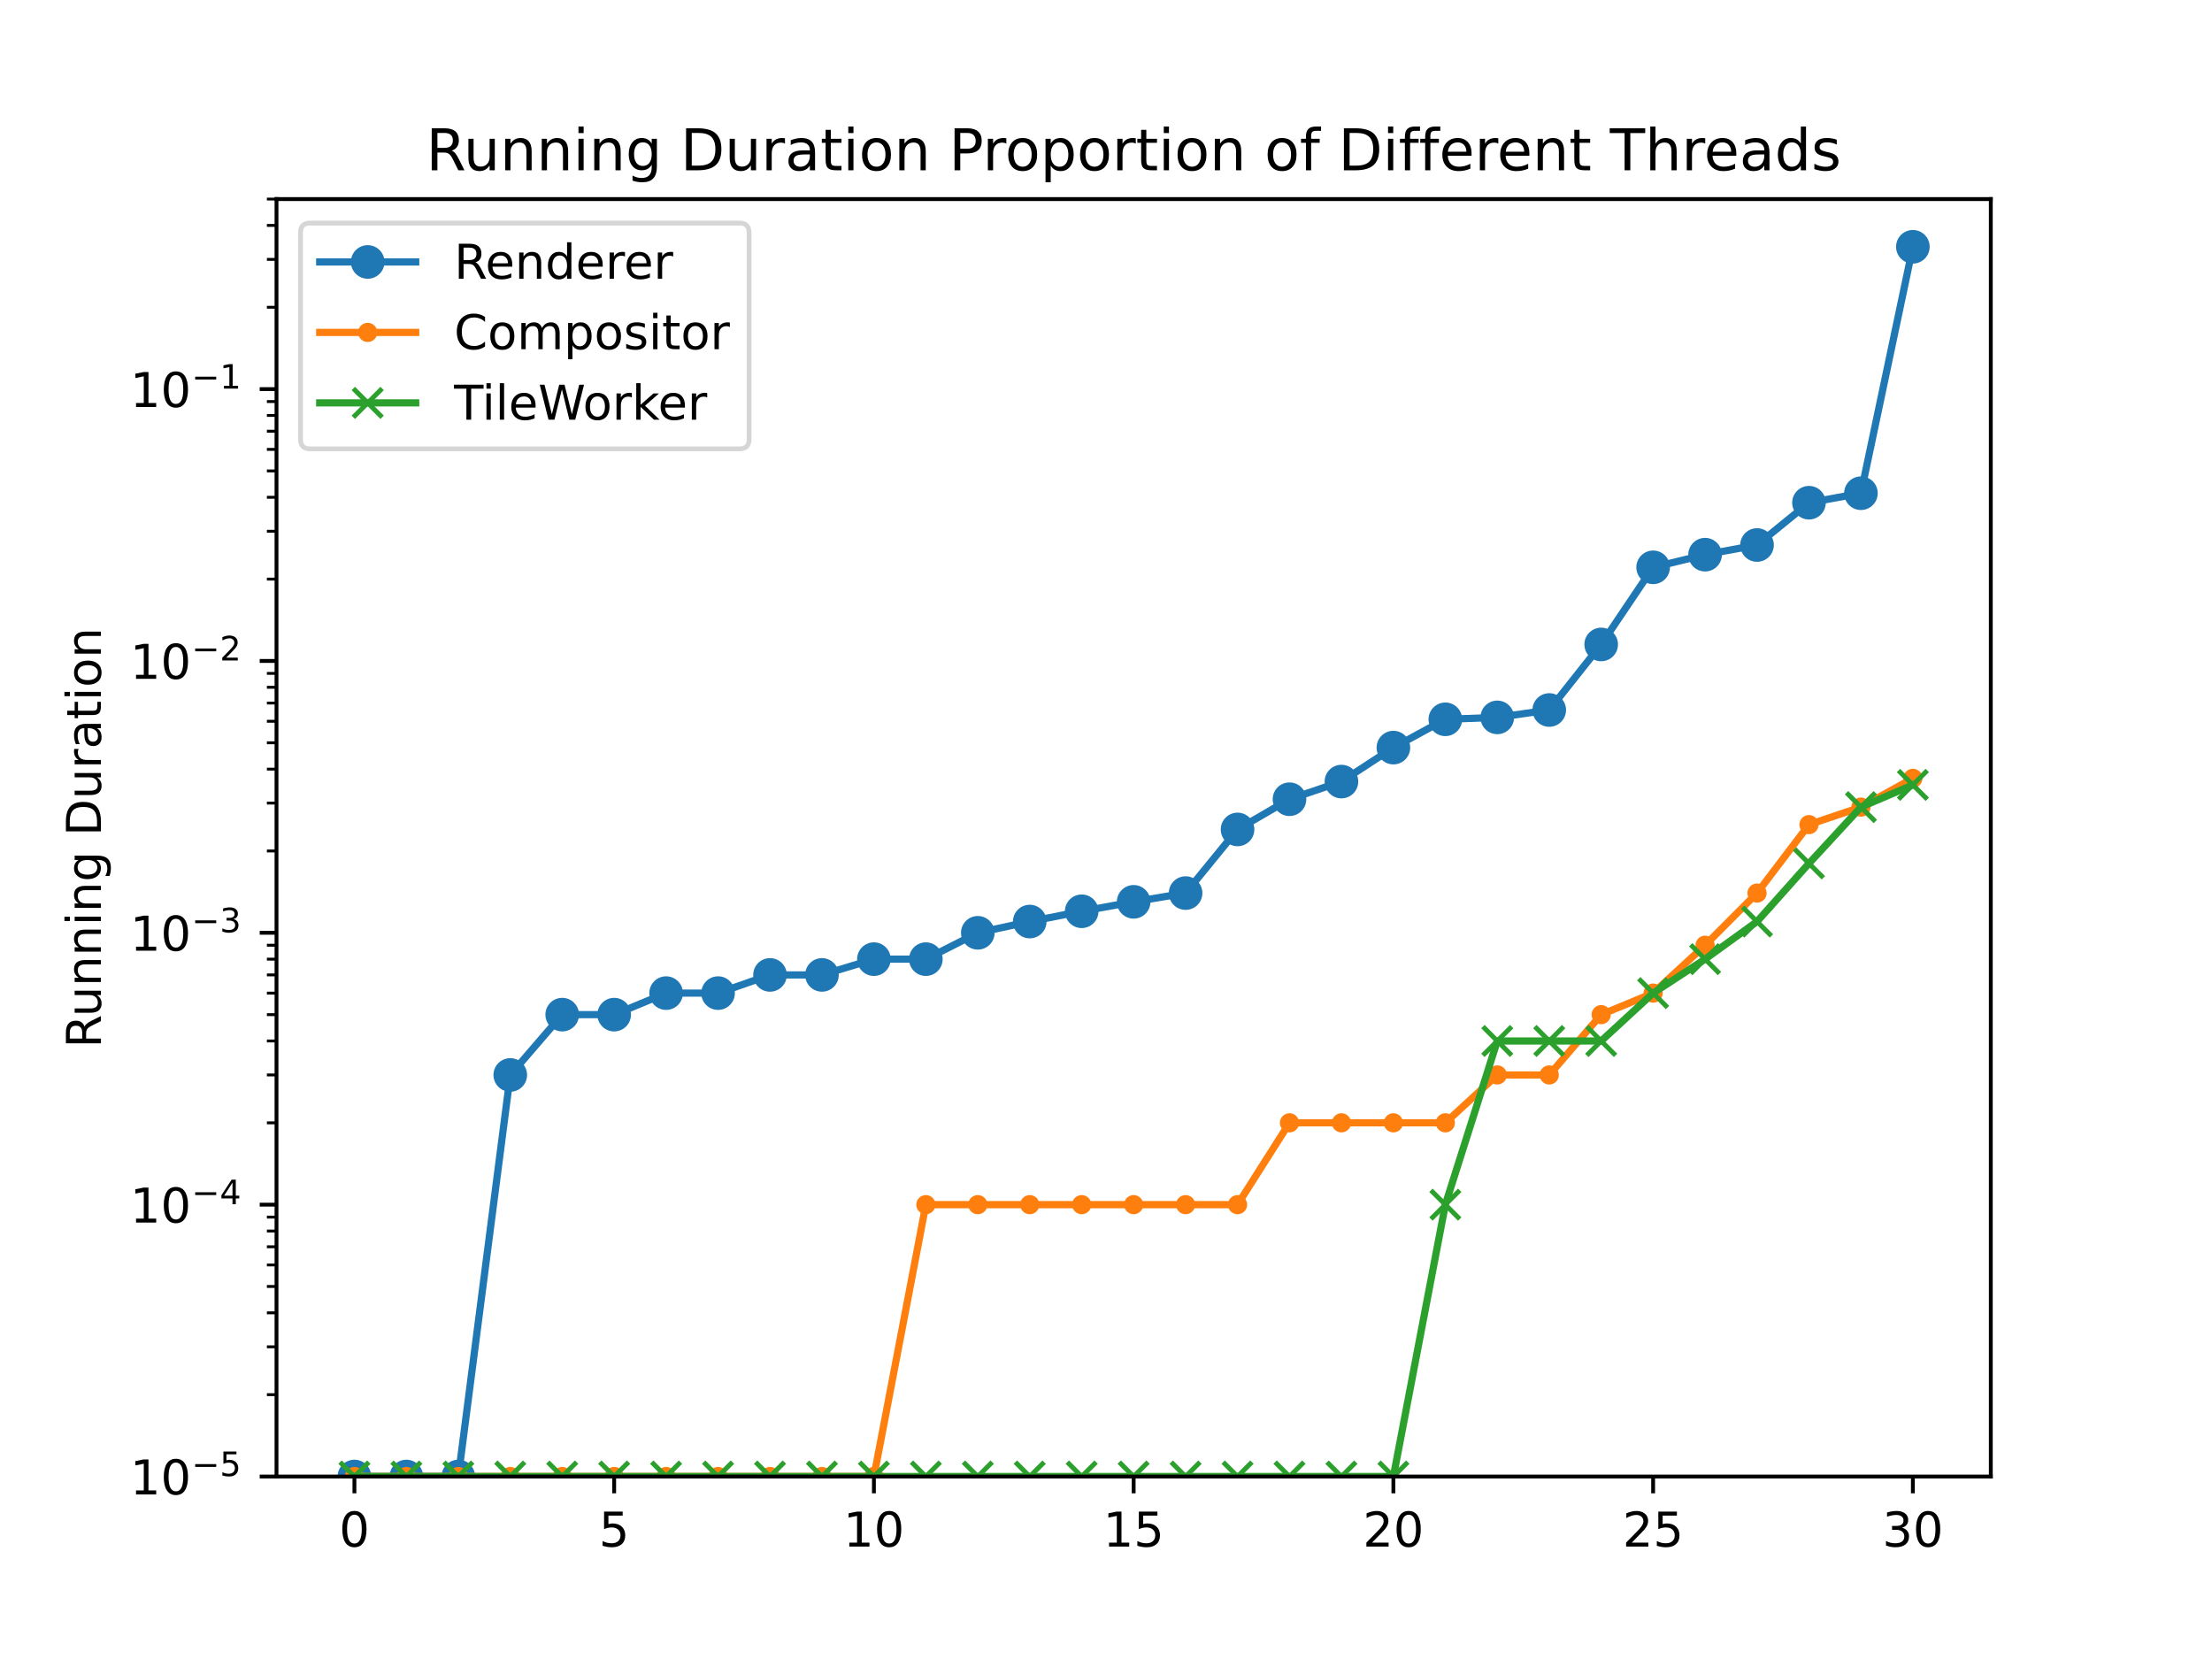 <?xml version="1.0" encoding="utf-8" standalone="no"?>
<!DOCTYPE svg PUBLIC "-//W3C//DTD SVG 1.1//EN"
  "http://www.w3.org/Graphics/SVG/1.1/DTD/svg11.dtd">
<!-- Created with matplotlib (https://matplotlib.org/) -->
<svg height="345.6pt" version="1.1" viewBox="0 0 460.8 345.6" width="460.8pt" xmlns="http://www.w3.org/2000/svg" xmlns:xlink="http://www.w3.org/1999/xlink">
 <defs>
  <style type="text/css">
*{stroke-linecap:butt;stroke-linejoin:round;}
  </style>
 </defs>
 <g id="figure_1">
  <g id="patch_1">
   <path d="M 0 345.6 
L 460.8 345.6 
L 460.8 0 
L 0 0 
z
" style="fill:#ffffff;"/>
  </g>
  <g id="axes_1">
   <g id="patch_2">
    <path d="M 57.6 307.584 
L 414.72 307.584 
L 414.72 41.472 
L 57.6 41.472 
z
" style="fill:#ffffff;"/>
   </g>
   <g id="matplotlib.axis_1">
    <g id="xtick_1">
     <g id="line2d_1">
      <defs>
       <path d="M 0 0 
L 0 3.5 
" id="m8a3b5bfdb9" style="stroke:#000000;stroke-width:0.8;"/>
      </defs>
      <g>
       <use style="stroke:#000000;stroke-width:0.8;" x="73.833" xlink:href="#m8a3b5bfdb9" y="307.584"/>
      </g>
     </g>
     <g id="text_1">
      <!-- 0 -->
      <g transform="translate(70.651 322.182)scale(0.1 -0.1)">
       <defs>
        <path d="M 31.781 66.406 
Q 24.172 66.406 20.328 58.906 
Q 16.5 51.422 16.5 36.375 
Q 16.5 21.391 20.328 13.891 
Q 24.172 6.391 31.781 6.391 
Q 39.453 6.391 43.281 13.891 
Q 47.125 21.391 47.125 36.375 
Q 47.125 51.422 43.281 58.906 
Q 39.453 66.406 31.781 66.406 
z
M 31.781 74.219 
Q 44.047 74.219 50.516 64.516 
Q 56.984 54.828 56.984 36.375 
Q 56.984 17.969 50.516 8.266 
Q 44.047 -1.422 31.781 -1.422 
Q 19.531 -1.422 13.062 8.266 
Q 6.594 17.969 6.594 36.375 
Q 6.594 54.828 13.062 64.516 
Q 19.531 74.219 31.781 74.219 
z
" id="DejaVuSans-48"/>
       </defs>
       <use xlink:href="#DejaVuSans-48"/>
      </g>
     </g>
    </g>
    <g id="xtick_2">
     <g id="line2d_2">
      <g>
       <use style="stroke:#000000;stroke-width:0.8;" x="127.942" xlink:href="#m8a3b5bfdb9" y="307.584"/>
      </g>
     </g>
     <g id="text_2">
      <!-- 5 -->
      <g transform="translate(124.761 322.182)scale(0.1 -0.1)">
       <defs>
        <path d="M 10.797 72.906 
L 49.516 72.906 
L 49.516 64.594 
L 19.828 64.594 
L 19.828 46.734 
Q 21.969 47.469 24.109 47.828 
Q 26.266 48.188 28.422 48.188 
Q 40.625 48.188 47.75 41.5 
Q 54.891 34.812 54.891 23.391 
Q 54.891 11.625 47.562 5.094 
Q 40.234 -1.422 26.906 -1.422 
Q 22.312 -1.422 17.547 -0.641 
Q 12.797 0.141 7.719 1.703 
L 7.719 11.625 
Q 12.109 9.234 16.797 8.062 
Q 21.484 6.891 26.703 6.891 
Q 35.156 6.891 40.078 11.328 
Q 45.016 15.766 45.016 23.391 
Q 45.016 31 40.078 35.438 
Q 35.156 39.891 26.703 39.891 
Q 22.75 39.891 18.812 39.016 
Q 14.891 38.141 10.797 36.281 
z
" id="DejaVuSans-53"/>
       </defs>
       <use xlink:href="#DejaVuSans-53"/>
      </g>
     </g>
    </g>
    <g id="xtick_3">
     <g id="line2d_3">
      <g>
       <use style="stroke:#000000;stroke-width:0.8;" x="182.051" xlink:href="#m8a3b5bfdb9" y="307.584"/>
      </g>
     </g>
     <g id="text_3">
      <!-- 10 -->
      <g transform="translate(175.688 322.182)scale(0.1 -0.1)">
       <defs>
        <path d="M 12.406 8.297 
L 28.516 8.297 
L 28.516 63.922 
L 10.984 60.406 
L 10.984 69.391 
L 28.422 72.906 
L 38.281 72.906 
L 38.281 8.297 
L 54.391 8.297 
L 54.391 0 
L 12.406 0 
z
" id="DejaVuSans-49"/>
       </defs>
       <use xlink:href="#DejaVuSans-49"/>
       <use x="63.623" xlink:href="#DejaVuSans-48"/>
      </g>
     </g>
    </g>
    <g id="xtick_4">
     <g id="line2d_4">
      <g>
       <use style="stroke:#000000;stroke-width:0.8;" x="236.16" xlink:href="#m8a3b5bfdb9" y="307.584"/>
      </g>
     </g>
     <g id="text_4">
      <!-- 15 -->
      <g transform="translate(229.798 322.182)scale(0.1 -0.1)">
       <use xlink:href="#DejaVuSans-49"/>
       <use x="63.623" xlink:href="#DejaVuSans-53"/>
      </g>
     </g>
    </g>
    <g id="xtick_5">
     <g id="line2d_5">
      <g>
       <use style="stroke:#000000;stroke-width:0.8;" x="290.269" xlink:href="#m8a3b5bfdb9" y="307.584"/>
      </g>
     </g>
     <g id="text_5">
      <!-- 20 -->
      <g transform="translate(283.907 322.182)scale(0.1 -0.1)">
       <defs>
        <path d="M 19.188 8.297 
L 53.609 8.297 
L 53.609 0 
L 7.328 0 
L 7.328 8.297 
Q 12.938 14.109 22.625 23.891 
Q 32.328 33.688 34.812 36.531 
Q 39.547 41.844 41.422 45.531 
Q 43.312 49.219 43.312 52.781 
Q 43.312 58.594 39.234 62.25 
Q 35.156 65.922 28.609 65.922 
Q 23.969 65.922 18.812 64.312 
Q 13.672 62.703 7.812 59.422 
L 7.812 69.391 
Q 13.766 71.781 18.938 73 
Q 24.125 74.219 28.422 74.219 
Q 39.75 74.219 46.484 68.547 
Q 53.219 62.891 53.219 53.422 
Q 53.219 48.922 51.531 44.891 
Q 49.859 40.875 45.406 35.406 
Q 44.188 33.984 37.641 27.219 
Q 31.109 20.453 19.188 8.297 
z
" id="DejaVuSans-50"/>
       </defs>
       <use xlink:href="#DejaVuSans-50"/>
       <use x="63.623" xlink:href="#DejaVuSans-48"/>
      </g>
     </g>
    </g>
    <g id="xtick_6">
     <g id="line2d_6">
      <g>
       <use style="stroke:#000000;stroke-width:0.8;" x="344.378" xlink:href="#m8a3b5bfdb9" y="307.584"/>
      </g>
     </g>
     <g id="text_6">
      <!-- 25 -->
      <g transform="translate(338.016 322.182)scale(0.1 -0.1)">
       <use xlink:href="#DejaVuSans-50"/>
       <use x="63.623" xlink:href="#DejaVuSans-53"/>
      </g>
     </g>
    </g>
    <g id="xtick_7">
     <g id="line2d_7">
      <g>
       <use style="stroke:#000000;stroke-width:0.8;" x="398.487" xlink:href="#m8a3b5bfdb9" y="307.584"/>
      </g>
     </g>
     <g id="text_7">
      <!-- 30 -->
      <g transform="translate(392.125 322.182)scale(0.1 -0.1)">
       <defs>
        <path d="M 40.578 39.312 
Q 47.656 37.797 51.625 33 
Q 55.609 28.219 55.609 21.188 
Q 55.609 10.406 48.188 4.484 
Q 40.766 -1.422 27.094 -1.422 
Q 22.516 -1.422 17.656 -0.516 
Q 12.797 0.391 7.625 2.203 
L 7.625 11.719 
Q 11.719 9.328 16.594 8.109 
Q 21.484 6.891 26.812 6.891 
Q 36.078 6.891 40.938 10.547 
Q 45.797 14.203 45.797 21.188 
Q 45.797 27.641 41.281 31.266 
Q 36.766 34.906 28.719 34.906 
L 20.219 34.906 
L 20.219 43.016 
L 29.109 43.016 
Q 36.375 43.016 40.234 45.922 
Q 44.094 48.828 44.094 54.297 
Q 44.094 59.906 40.109 62.906 
Q 36.141 65.922 28.719 65.922 
Q 24.656 65.922 20.016 65.031 
Q 15.375 64.156 9.812 62.312 
L 9.812 71.094 
Q 15.438 72.656 20.344 73.438 
Q 25.25 74.219 29.594 74.219 
Q 40.828 74.219 47.359 69.109 
Q 53.906 64.016 53.906 55.328 
Q 53.906 49.266 50.438 45.094 
Q 46.969 40.922 40.578 39.312 
z
" id="DejaVuSans-51"/>
       </defs>
       <use xlink:href="#DejaVuSans-51"/>
       <use x="63.623" xlink:href="#DejaVuSans-48"/>
      </g>
     </g>
    </g>
   </g>
   <g id="matplotlib.axis_2">
    <g id="ytick_1">
     <g id="line2d_8">
      <defs>
       <path d="M 0 0 
L -3.5 0 
" id="mbfa40f7e63" style="stroke:#000000;stroke-width:0.8;"/>
      </defs>
      <g>
       <use style="stroke:#000000;stroke-width:0.8;" x="57.6" xlink:href="#mbfa40f7e63" y="307.584"/>
      </g>
     </g>
     <g id="text_8">
      <!-- $\mathdefault{10^{-5}}$ -->
      <g transform="translate(27.1 311.383)scale(0.1 -0.1)">
       <defs>
        <path d="M 10.594 35.5 
L 73.188 35.5 
L 73.188 27.203 
L 10.594 27.203 
z
" id="DejaVuSans-8722"/>
       </defs>
       <use transform="translate(0 0.684)" xlink:href="#DejaVuSans-49"/>
       <use transform="translate(63.623 0.684)" xlink:href="#DejaVuSans-48"/>
       <use transform="translate(128.203 38.966)scale(0.7)" xlink:href="#DejaVuSans-8722"/>
       <use transform="translate(186.855 38.966)scale(0.7)" xlink:href="#DejaVuSans-53"/>
      </g>
     </g>
    </g>
    <g id="ytick_2">
     <g id="line2d_9">
      <g>
       <use style="stroke:#000000;stroke-width:0.8;" x="57.6" xlink:href="#mbfa40f7e63" y="250.952"/>
      </g>
     </g>
     <g id="text_9">
      <!-- $\mathdefault{10^{-4}}$ -->
      <g transform="translate(27.1 254.751)scale(0.1 -0.1)">
       <defs>
        <path d="M 37.797 64.312 
L 12.891 25.391 
L 37.797 25.391 
z
M 35.203 72.906 
L 47.609 72.906 
L 47.609 25.391 
L 58.016 25.391 
L 58.016 17.188 
L 47.609 17.188 
L 47.609 0 
L 37.797 0 
L 37.797 17.188 
L 4.891 17.188 
L 4.891 26.703 
z
" id="DejaVuSans-52"/>
       </defs>
       <use transform="translate(0 0.684)" xlink:href="#DejaVuSans-49"/>
       <use transform="translate(63.623 0.684)" xlink:href="#DejaVuSans-48"/>
       <use transform="translate(128.203 38.966)scale(0.7)" xlink:href="#DejaVuSans-8722"/>
       <use transform="translate(186.855 38.966)scale(0.7)" xlink:href="#DejaVuSans-52"/>
      </g>
     </g>
    </g>
    <g id="ytick_3">
     <g id="line2d_10">
      <g>
       <use style="stroke:#000000;stroke-width:0.8;" x="57.6" xlink:href="#mbfa40f7e63" y="194.32"/>
      </g>
     </g>
     <g id="text_10">
      <!-- $\mathdefault{10^{-3}}$ -->
      <g transform="translate(27.1 198.119)scale(0.1 -0.1)">
       <use transform="translate(0 0.766)" xlink:href="#DejaVuSans-49"/>
       <use transform="translate(63.623 0.766)" xlink:href="#DejaVuSans-48"/>
       <use transform="translate(128.203 39.047)scale(0.7)" xlink:href="#DejaVuSans-8722"/>
       <use transform="translate(186.855 39.047)scale(0.7)" xlink:href="#DejaVuSans-51"/>
      </g>
     </g>
    </g>
    <g id="ytick_4">
     <g id="line2d_11">
      <g>
       <use style="stroke:#000000;stroke-width:0.8;" x="57.6" xlink:href="#mbfa40f7e63" y="137.688"/>
      </g>
     </g>
     <g id="text_11">
      <!-- $\mathdefault{10^{-2}}$ -->
      <g transform="translate(27.1 141.487)scale(0.1 -0.1)">
       <use transform="translate(0 0.766)" xlink:href="#DejaVuSans-49"/>
       <use transform="translate(63.623 0.766)" xlink:href="#DejaVuSans-48"/>
       <use transform="translate(128.203 39.047)scale(0.7)" xlink:href="#DejaVuSans-8722"/>
       <use transform="translate(186.855 39.047)scale(0.7)" xlink:href="#DejaVuSans-50"/>
      </g>
     </g>
    </g>
    <g id="ytick_5">
     <g id="line2d_12">
      <g>
       <use style="stroke:#000000;stroke-width:0.8;" x="57.6" xlink:href="#mbfa40f7e63" y="81.056"/>
      </g>
     </g>
     <g id="text_12">
      <!-- $\mathdefault{10^{-1}}$ -->
      <g transform="translate(27.1 84.855)scale(0.1 -0.1)">
       <use transform="translate(0 0.684)" xlink:href="#DejaVuSans-49"/>
       <use transform="translate(63.623 0.684)" xlink:href="#DejaVuSans-48"/>
       <use transform="translate(128.203 38.966)scale(0.7)" xlink:href="#DejaVuSans-8722"/>
       <use transform="translate(186.855 38.966)scale(0.7)" xlink:href="#DejaVuSans-49"/>
      </g>
     </g>
    </g>
    <g id="ytick_6">
     <g id="line2d_13">
      <defs>
       <path d="M 0 0 
L -2 0 
" id="mb44689dc36" style="stroke:#000000;stroke-width:0.6;"/>
      </defs>
      <g>
       <use style="stroke:#000000;stroke-width:0.6;" x="57.6" xlink:href="#mb44689dc36" y="290.536"/>
      </g>
     </g>
    </g>
    <g id="ytick_7">
     <g id="line2d_14">
      <g>
       <use style="stroke:#000000;stroke-width:0.6;" x="57.6" xlink:href="#mb44689dc36" y="280.564"/>
      </g>
     </g>
    </g>
    <g id="ytick_8">
     <g id="line2d_15">
      <g>
       <use style="stroke:#000000;stroke-width:0.6;" x="57.6" xlink:href="#mb44689dc36" y="273.488"/>
      </g>
     </g>
    </g>
    <g id="ytick_9">
     <g id="line2d_16">
      <g>
       <use style="stroke:#000000;stroke-width:0.6;" x="57.6" xlink:href="#mb44689dc36" y="268"/>
      </g>
     </g>
    </g>
    <g id="ytick_10">
     <g id="line2d_17">
      <g>
       <use style="stroke:#000000;stroke-width:0.6;" x="57.6" xlink:href="#mb44689dc36" y="263.516"/>
      </g>
     </g>
    </g>
    <g id="ytick_11">
     <g id="line2d_18">
      <g>
       <use style="stroke:#000000;stroke-width:0.6;" x="57.6" xlink:href="#mb44689dc36" y="259.724"/>
      </g>
     </g>
    </g>
    <g id="ytick_12">
     <g id="line2d_19">
      <g>
       <use style="stroke:#000000;stroke-width:0.6;" x="57.6" xlink:href="#mb44689dc36" y="256.44"/>
      </g>
     </g>
    </g>
    <g id="ytick_13">
     <g id="line2d_20">
      <g>
       <use style="stroke:#000000;stroke-width:0.6;" x="57.6" xlink:href="#mb44689dc36" y="253.543"/>
      </g>
     </g>
    </g>
    <g id="ytick_14">
     <g id="line2d_21">
      <g>
       <use style="stroke:#000000;stroke-width:0.6;" x="57.6" xlink:href="#mb44689dc36" y="233.904"/>
      </g>
     </g>
    </g>
    <g id="ytick_15">
     <g id="line2d_22">
      <g>
       <use style="stroke:#000000;stroke-width:0.6;" x="57.6" xlink:href="#mb44689dc36" y="223.932"/>
      </g>
     </g>
    </g>
    <g id="ytick_16">
     <g id="line2d_23">
      <g>
       <use style="stroke:#000000;stroke-width:0.6;" x="57.6" xlink:href="#mb44689dc36" y="216.856"/>
      </g>
     </g>
    </g>
    <g id="ytick_17">
     <g id="line2d_24">
      <g>
       <use style="stroke:#000000;stroke-width:0.6;" x="57.6" xlink:href="#mb44689dc36" y="211.368"/>
      </g>
     </g>
    </g>
    <g id="ytick_18">
     <g id="line2d_25">
      <g>
       <use style="stroke:#000000;stroke-width:0.6;" x="57.6" xlink:href="#mb44689dc36" y="206.884"/>
      </g>
     </g>
    </g>
    <g id="ytick_19">
     <g id="line2d_26">
      <g>
       <use style="stroke:#000000;stroke-width:0.6;" x="57.6" xlink:href="#mb44689dc36" y="203.092"/>
      </g>
     </g>
    </g>
    <g id="ytick_20">
     <g id="line2d_27">
      <g>
       <use style="stroke:#000000;stroke-width:0.6;" x="57.6" xlink:href="#mb44689dc36" y="199.808"/>
      </g>
     </g>
    </g>
    <g id="ytick_21">
     <g id="line2d_28">
      <g>
       <use style="stroke:#000000;stroke-width:0.6;" x="57.6" xlink:href="#mb44689dc36" y="196.911"/>
      </g>
     </g>
    </g>
    <g id="ytick_22">
     <g id="line2d_29">
      <g>
       <use style="stroke:#000000;stroke-width:0.6;" x="57.6" xlink:href="#mb44689dc36" y="177.272"/>
      </g>
     </g>
    </g>
    <g id="ytick_23">
     <g id="line2d_30">
      <g>
       <use style="stroke:#000000;stroke-width:0.6;" x="57.6" xlink:href="#mb44689dc36" y="167.3"/>
      </g>
     </g>
    </g>
    <g id="ytick_24">
     <g id="line2d_31">
      <g>
       <use style="stroke:#000000;stroke-width:0.6;" x="57.6" xlink:href="#mb44689dc36" y="160.224"/>
      </g>
     </g>
    </g>
    <g id="ytick_25">
     <g id="line2d_32">
      <g>
       <use style="stroke:#000000;stroke-width:0.6;" x="57.6" xlink:href="#mb44689dc36" y="154.736"/>
      </g>
     </g>
    </g>
    <g id="ytick_26">
     <g id="line2d_33">
      <g>
       <use style="stroke:#000000;stroke-width:0.6;" x="57.6" xlink:href="#mb44689dc36" y="150.252"/>
      </g>
     </g>
    </g>
    <g id="ytick_27">
     <g id="line2d_34">
      <g>
       <use style="stroke:#000000;stroke-width:0.6;" x="57.6" xlink:href="#mb44689dc36" y="146.46"/>
      </g>
     </g>
    </g>
    <g id="ytick_28">
     <g id="line2d_35">
      <g>
       <use style="stroke:#000000;stroke-width:0.6;" x="57.6" xlink:href="#mb44689dc36" y="143.176"/>
      </g>
     </g>
    </g>
    <g id="ytick_29">
     <g id="line2d_36">
      <g>
       <use style="stroke:#000000;stroke-width:0.6;" x="57.6" xlink:href="#mb44689dc36" y="140.279"/>
      </g>
     </g>
    </g>
    <g id="ytick_30">
     <g id="line2d_37">
      <g>
       <use style="stroke:#000000;stroke-width:0.6;" x="57.6" xlink:href="#mb44689dc36" y="120.64"/>
      </g>
     </g>
    </g>
    <g id="ytick_31">
     <g id="line2d_38">
      <g>
       <use style="stroke:#000000;stroke-width:0.6;" x="57.6" xlink:href="#mb44689dc36" y="110.668"/>
      </g>
     </g>
    </g>
    <g id="ytick_32">
     <g id="line2d_39">
      <g>
       <use style="stroke:#000000;stroke-width:0.6;" x="57.6" xlink:href="#mb44689dc36" y="103.592"/>
      </g>
     </g>
    </g>
    <g id="ytick_33">
     <g id="line2d_40">
      <g>
       <use style="stroke:#000000;stroke-width:0.6;" x="57.6" xlink:href="#mb44689dc36" y="98.104"/>
      </g>
     </g>
    </g>
    <g id="ytick_34">
     <g id="line2d_41">
      <g>
       <use style="stroke:#000000;stroke-width:0.6;" x="57.6" xlink:href="#mb44689dc36" y="93.62"/>
      </g>
     </g>
    </g>
    <g id="ytick_35">
     <g id="line2d_42">
      <g>
       <use style="stroke:#000000;stroke-width:0.6;" x="57.6" xlink:href="#mb44689dc36" y="89.828"/>
      </g>
     </g>
    </g>
    <g id="ytick_36">
     <g id="line2d_43">
      <g>
       <use style="stroke:#000000;stroke-width:0.6;" x="57.6" xlink:href="#mb44689dc36" y="86.544"/>
      </g>
     </g>
    </g>
    <g id="ytick_37">
     <g id="line2d_44">
      <g>
       <use style="stroke:#000000;stroke-width:0.6;" x="57.6" xlink:href="#mb44689dc36" y="83.647"/>
      </g>
     </g>
    </g>
    <g id="ytick_38">
     <g id="line2d_45">
      <g>
       <use style="stroke:#000000;stroke-width:0.6;" x="57.6" xlink:href="#mb44689dc36" y="64.008"/>
      </g>
     </g>
    </g>
    <g id="ytick_39">
     <g id="line2d_46">
      <g>
       <use style="stroke:#000000;stroke-width:0.6;" x="57.6" xlink:href="#mb44689dc36" y="54.036"/>
      </g>
     </g>
    </g>
    <g id="ytick_40">
     <g id="line2d_47">
      <g>
       <use style="stroke:#000000;stroke-width:0.6;" x="57.6" xlink:href="#mb44689dc36" y="46.96"/>
      </g>
     </g>
    </g>
    <g id="ytick_41">
     <g id="line2d_48">
      <g>
       <use style="stroke:#000000;stroke-width:0.6;" x="57.6" xlink:href="#mb44689dc36" y="41.472"/>
      </g>
     </g>
    </g>
    <g id="text_13">
     <!-- Running Duration -->
     <g transform="translate(21.02 218.32)rotate(-90)scale(0.1 -0.1)">
      <defs>
       <path d="M 44.391 34.188 
Q 47.562 33.109 50.562 29.594 
Q 53.562 26.078 56.594 19.922 
L 66.609 0 
L 56 0 
L 46.688 18.703 
Q 43.062 26.031 39.672 28.422 
Q 36.281 30.812 30.422 30.812 
L 19.672 30.812 
L 19.672 0 
L 9.812 0 
L 9.812 72.906 
L 32.078 72.906 
Q 44.578 72.906 50.734 67.672 
Q 56.891 62.453 56.891 51.906 
Q 56.891 45.016 53.688 40.469 
Q 50.484 35.938 44.391 34.188 
z
M 19.672 64.797 
L 19.672 38.922 
L 32.078 38.922 
Q 39.203 38.922 42.844 42.219 
Q 46.484 45.516 46.484 51.906 
Q 46.484 58.297 42.844 61.547 
Q 39.203 64.797 32.078 64.797 
z
" id="DejaVuSans-82"/>
       <path d="M 8.5 21.578 
L 8.5 54.688 
L 17.484 54.688 
L 17.484 21.922 
Q 17.484 14.156 20.5 10.266 
Q 23.531 6.391 29.594 6.391 
Q 36.859 6.391 41.078 11.031 
Q 45.312 15.672 45.312 23.688 
L 45.312 54.688 
L 54.297 54.688 
L 54.297 0 
L 45.312 0 
L 45.312 8.406 
Q 42.047 3.422 37.719 1 
Q 33.406 -1.422 27.688 -1.422 
Q 18.266 -1.422 13.375 4.438 
Q 8.5 10.297 8.5 21.578 
z
M 31.109 56 
z
" id="DejaVuSans-117"/>
       <path d="M 54.891 33.016 
L 54.891 0 
L 45.906 0 
L 45.906 32.719 
Q 45.906 40.484 42.875 44.328 
Q 39.844 48.188 33.797 48.188 
Q 26.516 48.188 22.312 43.547 
Q 18.109 38.922 18.109 30.906 
L 18.109 0 
L 9.078 0 
L 9.078 54.688 
L 18.109 54.688 
L 18.109 46.188 
Q 21.344 51.125 25.703 53.562 
Q 30.078 56 35.797 56 
Q 45.219 56 50.047 50.172 
Q 54.891 44.344 54.891 33.016 
z
" id="DejaVuSans-110"/>
       <path d="M 9.422 54.688 
L 18.406 54.688 
L 18.406 0 
L 9.422 0 
z
M 9.422 75.984 
L 18.406 75.984 
L 18.406 64.594 
L 9.422 64.594 
z
" id="DejaVuSans-105"/>
       <path d="M 45.406 27.984 
Q 45.406 37.75 41.375 43.109 
Q 37.359 48.484 30.078 48.484 
Q 22.859 48.484 18.828 43.109 
Q 14.797 37.75 14.797 27.984 
Q 14.797 18.266 18.828 12.891 
Q 22.859 7.516 30.078 7.516 
Q 37.359 7.516 41.375 12.891 
Q 45.406 18.266 45.406 27.984 
z
M 54.391 6.781 
Q 54.391 -7.172 48.188 -13.984 
Q 42 -20.797 29.203 -20.797 
Q 24.469 -20.797 20.266 -20.094 
Q 16.062 -19.391 12.109 -17.922 
L 12.109 -9.188 
Q 16.062 -11.328 19.922 -12.344 
Q 23.781 -13.375 27.781 -13.375 
Q 36.625 -13.375 41.016 -8.766 
Q 45.406 -4.156 45.406 5.172 
L 45.406 9.625 
Q 42.625 4.781 38.281 2.391 
Q 33.938 0 27.875 0 
Q 17.828 0 11.672 7.656 
Q 5.516 15.328 5.516 27.984 
Q 5.516 40.672 11.672 48.328 
Q 17.828 56 27.875 56 
Q 33.938 56 38.281 53.609 
Q 42.625 51.219 45.406 46.391 
L 45.406 54.688 
L 54.391 54.688 
z
" id="DejaVuSans-103"/>
       <path id="DejaVuSans-32"/>
       <path d="M 19.672 64.797 
L 19.672 8.109 
L 31.594 8.109 
Q 46.688 8.109 53.688 14.938 
Q 60.688 21.781 60.688 36.531 
Q 60.688 51.172 53.688 57.984 
Q 46.688 64.797 31.594 64.797 
z
M 9.812 72.906 
L 30.078 72.906 
Q 51.266 72.906 61.172 64.094 
Q 71.094 55.281 71.094 36.531 
Q 71.094 17.672 61.125 8.828 
Q 51.172 0 30.078 0 
L 9.812 0 
z
" id="DejaVuSans-68"/>
       <path d="M 41.109 46.297 
Q 39.594 47.172 37.812 47.578 
Q 36.031 48 33.891 48 
Q 26.266 48 22.188 43.047 
Q 18.109 38.094 18.109 28.812 
L 18.109 0 
L 9.078 0 
L 9.078 54.688 
L 18.109 54.688 
L 18.109 46.188 
Q 20.953 51.172 25.484 53.578 
Q 30.031 56 36.531 56 
Q 37.453 56 38.578 55.875 
Q 39.703 55.766 41.062 55.516 
z
" id="DejaVuSans-114"/>
       <path d="M 34.281 27.484 
Q 23.391 27.484 19.188 25 
Q 14.984 22.516 14.984 16.5 
Q 14.984 11.719 18.141 8.906 
Q 21.297 6.109 26.703 6.109 
Q 34.188 6.109 38.703 11.406 
Q 43.219 16.703 43.219 25.484 
L 43.219 27.484 
z
M 52.203 31.203 
L 52.203 0 
L 43.219 0 
L 43.219 8.297 
Q 40.141 3.328 35.547 0.953 
Q 30.953 -1.422 24.312 -1.422 
Q 15.922 -1.422 10.953 3.297 
Q 6 8.016 6 15.922 
Q 6 25.141 12.172 29.828 
Q 18.359 34.516 30.609 34.516 
L 43.219 34.516 
L 43.219 35.406 
Q 43.219 41.609 39.141 45 
Q 35.062 48.391 27.688 48.391 
Q 23 48.391 18.547 47.266 
Q 14.109 46.141 10.016 43.891 
L 10.016 52.203 
Q 14.938 54.109 19.578 55.047 
Q 24.219 56 28.609 56 
Q 40.484 56 46.344 49.844 
Q 52.203 43.703 52.203 31.203 
z
" id="DejaVuSans-97"/>
       <path d="M 18.312 70.219 
L 18.312 54.688 
L 36.812 54.688 
L 36.812 47.703 
L 18.312 47.703 
L 18.312 18.016 
Q 18.312 11.328 20.141 9.422 
Q 21.969 7.516 27.594 7.516 
L 36.812 7.516 
L 36.812 0 
L 27.594 0 
Q 17.188 0 13.234 3.875 
Q 9.281 7.766 9.281 18.016 
L 9.281 47.703 
L 2.688 47.703 
L 2.688 54.688 
L 9.281 54.688 
L 9.281 70.219 
z
" id="DejaVuSans-116"/>
       <path d="M 30.609 48.391 
Q 23.391 48.391 19.188 42.75 
Q 14.984 37.109 14.984 27.297 
Q 14.984 17.484 19.156 11.844 
Q 23.344 6.203 30.609 6.203 
Q 37.797 6.203 41.984 11.859 
Q 46.188 17.531 46.188 27.297 
Q 46.188 37.016 41.984 42.703 
Q 37.797 48.391 30.609 48.391 
z
M 30.609 56 
Q 42.328 56 49.016 48.375 
Q 55.719 40.766 55.719 27.297 
Q 55.719 13.875 49.016 6.219 
Q 42.328 -1.422 30.609 -1.422 
Q 18.844 -1.422 12.172 6.219 
Q 5.516 13.875 5.516 27.297 
Q 5.516 40.766 12.172 48.375 
Q 18.844 56 30.609 56 
z
" id="DejaVuSans-111"/>
      </defs>
      <use xlink:href="#DejaVuSans-82"/>
      <use x="64.982" xlink:href="#DejaVuSans-117"/>
      <use x="128.361" xlink:href="#DejaVuSans-110"/>
      <use x="191.74" xlink:href="#DejaVuSans-110"/>
      <use x="255.119" xlink:href="#DejaVuSans-105"/>
      <use x="282.902" xlink:href="#DejaVuSans-110"/>
      <use x="346.281" xlink:href="#DejaVuSans-103"/>
      <use x="409.758" xlink:href="#DejaVuSans-32"/>
      <use x="441.545" xlink:href="#DejaVuSans-68"/>
      <use x="518.547" xlink:href="#DejaVuSans-117"/>
      <use x="581.926" xlink:href="#DejaVuSans-114"/>
      <use x="623.039" xlink:href="#DejaVuSans-97"/>
      <use x="684.318" xlink:href="#DejaVuSans-116"/>
      <use x="723.527" xlink:href="#DejaVuSans-105"/>
      <use x="751.311" xlink:href="#DejaVuSans-111"/>
      <use x="812.492" xlink:href="#DejaVuSans-110"/>
     </g>
    </g>
   </g>
   <g id="line2d_49">
    <path clip-path="url(#p0f22c97b44)" d="M 73.833 307.584 
L 84.655 307.584 
L 95.476 307.584 
L 106.298 223.932 
L 117.12 211.368 
L 127.942 211.368 
L 138.764 206.884 
L 149.585 206.884 
L 160.407 203.092 
L 171.229 203.092 
L 182.051 199.808 
L 192.873 199.808 
L 203.695 194.32 
L 214.516 191.976 
L 225.338 189.836 
L 236.16 187.867 
L 246.982 186.045 
L 257.804 172.788 
L 268.625 166.493 
L 279.447 162.816 
L 290.269 155.74 
L 301.091 149.845 
L 311.913 149.445 
L 322.735 147.908 
L 333.556 134.251 
L 344.378 118.184 
L 355.2 115.549 
L 366.022 113.534 
L 376.844 104.725 
L 387.665 102.746 
L 398.487 51.41 
" style="fill:none;stroke:#1f77b4;stroke-linecap:square;stroke-width:1.5;"/>
    <defs>
     <path d="M 0 3 
C 0.796 3 1.559 2.684 2.121 2.121 
C 2.684 1.559 3 0.796 3 0 
C 3 -0.796 2.684 -1.559 2.121 -2.121 
C 1.559 -2.684 0.796 -3 0 -3 
C -0.796 -3 -1.559 -2.684 -2.121 -2.121 
C -2.684 -1.559 -3 -0.796 -3 0 
C -3 0.796 -2.684 1.559 -2.121 2.121 
C -1.559 2.684 -0.796 3 0 3 
z
" id="m48577f62cc" style="stroke:#1f77b4;"/>
    </defs>
    <g clip-path="url(#p0f22c97b44)">
     <use style="fill:#1f77b4;stroke:#1f77b4;" x="73.833" xlink:href="#m48577f62cc" y="307.584"/>
     <use style="fill:#1f77b4;stroke:#1f77b4;" x="84.655" xlink:href="#m48577f62cc" y="307.584"/>
     <use style="fill:#1f77b4;stroke:#1f77b4;" x="95.476" xlink:href="#m48577f62cc" y="307.584"/>
     <use style="fill:#1f77b4;stroke:#1f77b4;" x="106.298" xlink:href="#m48577f62cc" y="223.932"/>
     <use style="fill:#1f77b4;stroke:#1f77b4;" x="117.12" xlink:href="#m48577f62cc" y="211.368"/>
     <use style="fill:#1f77b4;stroke:#1f77b4;" x="127.942" xlink:href="#m48577f62cc" y="211.368"/>
     <use style="fill:#1f77b4;stroke:#1f77b4;" x="138.764" xlink:href="#m48577f62cc" y="206.884"/>
     <use style="fill:#1f77b4;stroke:#1f77b4;" x="149.585" xlink:href="#m48577f62cc" y="206.884"/>
     <use style="fill:#1f77b4;stroke:#1f77b4;" x="160.407" xlink:href="#m48577f62cc" y="203.092"/>
     <use style="fill:#1f77b4;stroke:#1f77b4;" x="171.229" xlink:href="#m48577f62cc" y="203.092"/>
     <use style="fill:#1f77b4;stroke:#1f77b4;" x="182.051" xlink:href="#m48577f62cc" y="199.808"/>
     <use style="fill:#1f77b4;stroke:#1f77b4;" x="192.873" xlink:href="#m48577f62cc" y="199.808"/>
     <use style="fill:#1f77b4;stroke:#1f77b4;" x="203.695" xlink:href="#m48577f62cc" y="194.32"/>
     <use style="fill:#1f77b4;stroke:#1f77b4;" x="214.516" xlink:href="#m48577f62cc" y="191.976"/>
     <use style="fill:#1f77b4;stroke:#1f77b4;" x="225.338" xlink:href="#m48577f62cc" y="189.836"/>
     <use style="fill:#1f77b4;stroke:#1f77b4;" x="236.16" xlink:href="#m48577f62cc" y="187.867"/>
     <use style="fill:#1f77b4;stroke:#1f77b4;" x="246.982" xlink:href="#m48577f62cc" y="186.045"/>
     <use style="fill:#1f77b4;stroke:#1f77b4;" x="257.804" xlink:href="#m48577f62cc" y="172.788"/>
     <use style="fill:#1f77b4;stroke:#1f77b4;" x="268.625" xlink:href="#m48577f62cc" y="166.493"/>
     <use style="fill:#1f77b4;stroke:#1f77b4;" x="279.447" xlink:href="#m48577f62cc" y="162.816"/>
     <use style="fill:#1f77b4;stroke:#1f77b4;" x="290.269" xlink:href="#m48577f62cc" y="155.74"/>
     <use style="fill:#1f77b4;stroke:#1f77b4;" x="301.091" xlink:href="#m48577f62cc" y="149.845"/>
     <use style="fill:#1f77b4;stroke:#1f77b4;" x="311.913" xlink:href="#m48577f62cc" y="149.445"/>
     <use style="fill:#1f77b4;stroke:#1f77b4;" x="322.735" xlink:href="#m48577f62cc" y="147.908"/>
     <use style="fill:#1f77b4;stroke:#1f77b4;" x="333.556" xlink:href="#m48577f62cc" y="134.251"/>
     <use style="fill:#1f77b4;stroke:#1f77b4;" x="344.378" xlink:href="#m48577f62cc" y="118.184"/>
     <use style="fill:#1f77b4;stroke:#1f77b4;" x="355.2" xlink:href="#m48577f62cc" y="115.549"/>
     <use style="fill:#1f77b4;stroke:#1f77b4;" x="366.022" xlink:href="#m48577f62cc" y="113.534"/>
     <use style="fill:#1f77b4;stroke:#1f77b4;" x="376.844" xlink:href="#m48577f62cc" y="104.725"/>
     <use style="fill:#1f77b4;stroke:#1f77b4;" x="387.665" xlink:href="#m48577f62cc" y="102.746"/>
     <use style="fill:#1f77b4;stroke:#1f77b4;" x="398.487" xlink:href="#m48577f62cc" y="51.41"/>
    </g>
   </g>
   <g id="line2d_50">
    <path clip-path="url(#p0f22c97b44)" d="M 73.833 307.584 
L 84.655 307.584 
L 95.476 307.584 
L 106.298 307.584 
L 117.12 307.584 
L 127.942 307.584 
L 138.764 307.584 
L 149.585 307.584 
L 160.407 307.584 
L 171.229 307.584 
L 182.051 307.584 
L 192.873 250.952 
L 203.695 250.952 
L 214.516 250.952 
L 225.338 250.952 
L 236.16 250.952 
L 246.982 250.952 
L 257.804 250.952 
L 268.625 233.904 
L 279.447 233.904 
L 290.269 233.904 
L 301.091 233.904 
L 311.913 223.932 
L 322.735 223.932 
L 333.556 211.368 
L 344.378 206.884 
L 355.2 196.911 
L 366.022 186.045 
L 376.844 171.784 
L 387.665 168.134 
L 398.487 162.142 
" style="fill:none;stroke:#ff7f0e;stroke-linecap:square;stroke-width:1.5;"/>
    <defs>
     <path d="M 0 1.5 
C 0.398 1.5 0.779 1.342 1.061 1.061 
C 1.342 0.779 1.5 0.398 1.5 0 
C 1.5 -0.398 1.342 -0.779 1.061 -1.061 
C 0.779 -1.342 0.398 -1.5 0 -1.5 
C -0.398 -1.5 -0.779 -1.342 -1.061 -1.061 
C -1.342 -0.779 -1.5 -0.398 -1.5 0 
C -1.5 0.398 -1.342 0.779 -1.061 1.061 
C -0.779 1.342 -0.398 1.5 0 1.5 
z
" id="m3b63327bd6" style="stroke:#ff7f0e;"/>
    </defs>
    <g clip-path="url(#p0f22c97b44)">
     <use style="fill:#ff7f0e;stroke:#ff7f0e;" x="73.833" xlink:href="#m3b63327bd6" y="307.584"/>
     <use style="fill:#ff7f0e;stroke:#ff7f0e;" x="84.655" xlink:href="#m3b63327bd6" y="307.584"/>
     <use style="fill:#ff7f0e;stroke:#ff7f0e;" x="95.476" xlink:href="#m3b63327bd6" y="307.584"/>
     <use style="fill:#ff7f0e;stroke:#ff7f0e;" x="106.298" xlink:href="#m3b63327bd6" y="307.584"/>
     <use style="fill:#ff7f0e;stroke:#ff7f0e;" x="117.12" xlink:href="#m3b63327bd6" y="307.584"/>
     <use style="fill:#ff7f0e;stroke:#ff7f0e;" x="127.942" xlink:href="#m3b63327bd6" y="307.584"/>
     <use style="fill:#ff7f0e;stroke:#ff7f0e;" x="138.764" xlink:href="#m3b63327bd6" y="307.584"/>
     <use style="fill:#ff7f0e;stroke:#ff7f0e;" x="149.585" xlink:href="#m3b63327bd6" y="307.584"/>
     <use style="fill:#ff7f0e;stroke:#ff7f0e;" x="160.407" xlink:href="#m3b63327bd6" y="307.584"/>
     <use style="fill:#ff7f0e;stroke:#ff7f0e;" x="171.229" xlink:href="#m3b63327bd6" y="307.584"/>
     <use style="fill:#ff7f0e;stroke:#ff7f0e;" x="182.051" xlink:href="#m3b63327bd6" y="307.584"/>
     <use style="fill:#ff7f0e;stroke:#ff7f0e;" x="192.873" xlink:href="#m3b63327bd6" y="250.952"/>
     <use style="fill:#ff7f0e;stroke:#ff7f0e;" x="203.695" xlink:href="#m3b63327bd6" y="250.952"/>
     <use style="fill:#ff7f0e;stroke:#ff7f0e;" x="214.516" xlink:href="#m3b63327bd6" y="250.952"/>
     <use style="fill:#ff7f0e;stroke:#ff7f0e;" x="225.338" xlink:href="#m3b63327bd6" y="250.952"/>
     <use style="fill:#ff7f0e;stroke:#ff7f0e;" x="236.16" xlink:href="#m3b63327bd6" y="250.952"/>
     <use style="fill:#ff7f0e;stroke:#ff7f0e;" x="246.982" xlink:href="#m3b63327bd6" y="250.952"/>
     <use style="fill:#ff7f0e;stroke:#ff7f0e;" x="257.804" xlink:href="#m3b63327bd6" y="250.952"/>
     <use style="fill:#ff7f0e;stroke:#ff7f0e;" x="268.625" xlink:href="#m3b63327bd6" y="233.904"/>
     <use style="fill:#ff7f0e;stroke:#ff7f0e;" x="279.447" xlink:href="#m3b63327bd6" y="233.904"/>
     <use style="fill:#ff7f0e;stroke:#ff7f0e;" x="290.269" xlink:href="#m3b63327bd6" y="233.904"/>
     <use style="fill:#ff7f0e;stroke:#ff7f0e;" x="301.091" xlink:href="#m3b63327bd6" y="233.904"/>
     <use style="fill:#ff7f0e;stroke:#ff7f0e;" x="311.913" xlink:href="#m3b63327bd6" y="223.932"/>
     <use style="fill:#ff7f0e;stroke:#ff7f0e;" x="322.735" xlink:href="#m3b63327bd6" y="223.932"/>
     <use style="fill:#ff7f0e;stroke:#ff7f0e;" x="333.556" xlink:href="#m3b63327bd6" y="211.368"/>
     <use style="fill:#ff7f0e;stroke:#ff7f0e;" x="344.378" xlink:href="#m3b63327bd6" y="206.884"/>
     <use style="fill:#ff7f0e;stroke:#ff7f0e;" x="355.2" xlink:href="#m3b63327bd6" y="196.911"/>
     <use style="fill:#ff7f0e;stroke:#ff7f0e;" x="366.022" xlink:href="#m3b63327bd6" y="186.045"/>
     <use style="fill:#ff7f0e;stroke:#ff7f0e;" x="376.844" xlink:href="#m3b63327bd6" y="171.784"/>
     <use style="fill:#ff7f0e;stroke:#ff7f0e;" x="387.665" xlink:href="#m3b63327bd6" y="168.134"/>
     <use style="fill:#ff7f0e;stroke:#ff7f0e;" x="398.487" xlink:href="#m3b63327bd6" y="162.142"/>
    </g>
   </g>
   <g id="line2d_51">
    <path clip-path="url(#p0f22c97b44)" d="M 73.833 307.584 
L 84.655 307.584 
L 95.476 307.584 
L 106.298 307.584 
L 117.12 307.584 
L 127.942 307.584 
L 138.764 307.584 
L 149.585 307.584 
L 160.407 307.584 
L 171.229 307.584 
L 182.051 307.584 
L 192.873 307.584 
L 203.695 307.584 
L 214.516 307.584 
L 225.338 307.584 
L 236.16 307.584 
L 246.982 307.584 
L 257.804 307.584 
L 268.625 307.584 
L 279.447 307.584 
L 290.269 307.584 
L 301.091 250.952 
L 311.913 216.856 
L 322.735 216.856 
L 333.556 216.856 
L 344.378 206.884 
L 355.2 199.808 
L 366.022 191.976 
L 376.844 179.863 
L 387.665 168.134 
L 398.487 163.508 
" style="fill:none;stroke:#2ca02c;stroke-linecap:square;stroke-width:1.5;"/>
    <defs>
     <path d="M -3 3 
L 3 -3 
M -3 -3 
L 3 3 
" id="m1310e9f2fa" style="stroke:#2ca02c;"/>
    </defs>
    <g clip-path="url(#p0f22c97b44)">
     <use style="fill:#2ca02c;stroke:#2ca02c;" x="73.833" xlink:href="#m1310e9f2fa" y="307.584"/>
     <use style="fill:#2ca02c;stroke:#2ca02c;" x="84.655" xlink:href="#m1310e9f2fa" y="307.584"/>
     <use style="fill:#2ca02c;stroke:#2ca02c;" x="95.476" xlink:href="#m1310e9f2fa" y="307.584"/>
     <use style="fill:#2ca02c;stroke:#2ca02c;" x="106.298" xlink:href="#m1310e9f2fa" y="307.584"/>
     <use style="fill:#2ca02c;stroke:#2ca02c;" x="117.12" xlink:href="#m1310e9f2fa" y="307.584"/>
     <use style="fill:#2ca02c;stroke:#2ca02c;" x="127.942" xlink:href="#m1310e9f2fa" y="307.584"/>
     <use style="fill:#2ca02c;stroke:#2ca02c;" x="138.764" xlink:href="#m1310e9f2fa" y="307.584"/>
     <use style="fill:#2ca02c;stroke:#2ca02c;" x="149.585" xlink:href="#m1310e9f2fa" y="307.584"/>
     <use style="fill:#2ca02c;stroke:#2ca02c;" x="160.407" xlink:href="#m1310e9f2fa" y="307.584"/>
     <use style="fill:#2ca02c;stroke:#2ca02c;" x="171.229" xlink:href="#m1310e9f2fa" y="307.584"/>
     <use style="fill:#2ca02c;stroke:#2ca02c;" x="182.051" xlink:href="#m1310e9f2fa" y="307.584"/>
     <use style="fill:#2ca02c;stroke:#2ca02c;" x="192.873" xlink:href="#m1310e9f2fa" y="307.584"/>
     <use style="fill:#2ca02c;stroke:#2ca02c;" x="203.695" xlink:href="#m1310e9f2fa" y="307.584"/>
     <use style="fill:#2ca02c;stroke:#2ca02c;" x="214.516" xlink:href="#m1310e9f2fa" y="307.584"/>
     <use style="fill:#2ca02c;stroke:#2ca02c;" x="225.338" xlink:href="#m1310e9f2fa" y="307.584"/>
     <use style="fill:#2ca02c;stroke:#2ca02c;" x="236.16" xlink:href="#m1310e9f2fa" y="307.584"/>
     <use style="fill:#2ca02c;stroke:#2ca02c;" x="246.982" xlink:href="#m1310e9f2fa" y="307.584"/>
     <use style="fill:#2ca02c;stroke:#2ca02c;" x="257.804" xlink:href="#m1310e9f2fa" y="307.584"/>
     <use style="fill:#2ca02c;stroke:#2ca02c;" x="268.625" xlink:href="#m1310e9f2fa" y="307.584"/>
     <use style="fill:#2ca02c;stroke:#2ca02c;" x="279.447" xlink:href="#m1310e9f2fa" y="307.584"/>
     <use style="fill:#2ca02c;stroke:#2ca02c;" x="290.269" xlink:href="#m1310e9f2fa" y="307.584"/>
     <use style="fill:#2ca02c;stroke:#2ca02c;" x="301.091" xlink:href="#m1310e9f2fa" y="250.952"/>
     <use style="fill:#2ca02c;stroke:#2ca02c;" x="311.913" xlink:href="#m1310e9f2fa" y="216.856"/>
     <use style="fill:#2ca02c;stroke:#2ca02c;" x="322.735" xlink:href="#m1310e9f2fa" y="216.856"/>
     <use style="fill:#2ca02c;stroke:#2ca02c;" x="333.556" xlink:href="#m1310e9f2fa" y="216.856"/>
     <use style="fill:#2ca02c;stroke:#2ca02c;" x="344.378" xlink:href="#m1310e9f2fa" y="206.884"/>
     <use style="fill:#2ca02c;stroke:#2ca02c;" x="355.2" xlink:href="#m1310e9f2fa" y="199.808"/>
     <use style="fill:#2ca02c;stroke:#2ca02c;" x="366.022" xlink:href="#m1310e9f2fa" y="191.976"/>
     <use style="fill:#2ca02c;stroke:#2ca02c;" x="376.844" xlink:href="#m1310e9f2fa" y="179.863"/>
     <use style="fill:#2ca02c;stroke:#2ca02c;" x="387.665" xlink:href="#m1310e9f2fa" y="168.134"/>
     <use style="fill:#2ca02c;stroke:#2ca02c;" x="398.487" xlink:href="#m1310e9f2fa" y="163.508"/>
    </g>
   </g>
   <g id="patch_3">
    <path d="M 57.6 307.584 
L 57.6 41.472 
" style="fill:none;stroke:#000000;stroke-linecap:square;stroke-linejoin:miter;stroke-width:0.8;"/>
   </g>
   <g id="patch_4">
    <path d="M 414.72 307.584 
L 414.72 41.472 
" style="fill:none;stroke:#000000;stroke-linecap:square;stroke-linejoin:miter;stroke-width:0.8;"/>
   </g>
   <g id="patch_5">
    <path d="M 57.6 307.584 
L 414.72 307.584 
" style="fill:none;stroke:#000000;stroke-linecap:square;stroke-linejoin:miter;stroke-width:0.8;"/>
   </g>
   <g id="patch_6">
    <path d="M 57.6 41.472 
L 414.72 41.472 
" style="fill:none;stroke:#000000;stroke-linecap:square;stroke-linejoin:miter;stroke-width:0.8;"/>
   </g>
   <g id="text_14">
    <!-- Running Duration Proportion of Different Threads -->
    <g transform="translate(88.76 35.472)scale(0.12 -0.12)">
     <defs>
      <path d="M 19.672 64.797 
L 19.672 37.406 
L 32.078 37.406 
Q 38.969 37.406 42.719 40.969 
Q 46.484 44.531 46.484 51.125 
Q 46.484 57.672 42.719 61.234 
Q 38.969 64.797 32.078 64.797 
z
M 9.812 72.906 
L 32.078 72.906 
Q 44.344 72.906 50.609 67.359 
Q 56.891 61.812 56.891 51.125 
Q 56.891 40.328 50.609 34.812 
Q 44.344 29.297 32.078 29.297 
L 19.672 29.297 
L 19.672 0 
L 9.812 0 
z
" id="DejaVuSans-80"/>
      <path d="M 18.109 8.203 
L 18.109 -20.797 
L 9.078 -20.797 
L 9.078 54.688 
L 18.109 54.688 
L 18.109 46.391 
Q 20.953 51.266 25.266 53.625 
Q 29.594 56 35.594 56 
Q 45.562 56 51.781 48.094 
Q 58.016 40.188 58.016 27.297 
Q 58.016 14.406 51.781 6.484 
Q 45.562 -1.422 35.594 -1.422 
Q 29.594 -1.422 25.266 0.953 
Q 20.953 3.328 18.109 8.203 
z
M 48.688 27.297 
Q 48.688 37.203 44.609 42.844 
Q 40.531 48.484 33.406 48.484 
Q 26.266 48.484 22.188 42.844 
Q 18.109 37.203 18.109 27.297 
Q 18.109 17.391 22.188 11.75 
Q 26.266 6.109 33.406 6.109 
Q 40.531 6.109 44.609 11.75 
Q 48.688 17.391 48.688 27.297 
z
" id="DejaVuSans-112"/>
      <path d="M 37.109 75.984 
L 37.109 68.5 
L 28.516 68.5 
Q 23.688 68.5 21.797 66.547 
Q 19.922 64.594 19.922 59.516 
L 19.922 54.688 
L 34.719 54.688 
L 34.719 47.703 
L 19.922 47.703 
L 19.922 0 
L 10.891 0 
L 10.891 47.703 
L 2.297 47.703 
L 2.297 54.688 
L 10.891 54.688 
L 10.891 58.5 
Q 10.891 67.625 15.141 71.797 
Q 19.391 75.984 28.609 75.984 
z
" id="DejaVuSans-102"/>
      <path d="M 56.203 29.594 
L 56.203 25.203 
L 14.891 25.203 
Q 15.484 15.922 20.484 11.062 
Q 25.484 6.203 34.422 6.203 
Q 39.594 6.203 44.453 7.469 
Q 49.312 8.734 54.109 11.281 
L 54.109 2.781 
Q 49.266 0.734 44.188 -0.344 
Q 39.109 -1.422 33.891 -1.422 
Q 20.797 -1.422 13.156 6.188 
Q 5.516 13.812 5.516 26.812 
Q 5.516 40.234 12.766 48.109 
Q 20.016 56 32.328 56 
Q 43.359 56 49.781 48.891 
Q 56.203 41.797 56.203 29.594 
z
M 47.219 32.234 
Q 47.125 39.594 43.094 43.984 
Q 39.062 48.391 32.422 48.391 
Q 24.906 48.391 20.391 44.141 
Q 15.875 39.891 15.188 32.172 
z
" id="DejaVuSans-101"/>
      <path d="M -0.297 72.906 
L 61.375 72.906 
L 61.375 64.594 
L 35.5 64.594 
L 35.5 0 
L 25.594 0 
L 25.594 64.594 
L -0.297 64.594 
z
" id="DejaVuSans-84"/>
      <path d="M 54.891 33.016 
L 54.891 0 
L 45.906 0 
L 45.906 32.719 
Q 45.906 40.484 42.875 44.328 
Q 39.844 48.188 33.797 48.188 
Q 26.516 48.188 22.312 43.547 
Q 18.109 38.922 18.109 30.906 
L 18.109 0 
L 9.078 0 
L 9.078 75.984 
L 18.109 75.984 
L 18.109 46.188 
Q 21.344 51.125 25.703 53.562 
Q 30.078 56 35.797 56 
Q 45.219 56 50.047 50.172 
Q 54.891 44.344 54.891 33.016 
z
" id="DejaVuSans-104"/>
      <path d="M 45.406 46.391 
L 45.406 75.984 
L 54.391 75.984 
L 54.391 0 
L 45.406 0 
L 45.406 8.203 
Q 42.578 3.328 38.25 0.953 
Q 33.938 -1.422 27.875 -1.422 
Q 17.969 -1.422 11.734 6.484 
Q 5.516 14.406 5.516 27.297 
Q 5.516 40.188 11.734 48.094 
Q 17.969 56 27.875 56 
Q 33.938 56 38.25 53.625 
Q 42.578 51.266 45.406 46.391 
z
M 14.797 27.297 
Q 14.797 17.391 18.875 11.75 
Q 22.953 6.109 30.078 6.109 
Q 37.203 6.109 41.297 11.75 
Q 45.406 17.391 45.406 27.297 
Q 45.406 37.203 41.297 42.844 
Q 37.203 48.484 30.078 48.484 
Q 22.953 48.484 18.875 42.844 
Q 14.797 37.203 14.797 27.297 
z
" id="DejaVuSans-100"/>
      <path d="M 44.281 53.078 
L 44.281 44.578 
Q 40.484 46.531 36.375 47.5 
Q 32.281 48.484 27.875 48.484 
Q 21.188 48.484 17.844 46.438 
Q 14.5 44.391 14.5 40.281 
Q 14.5 37.156 16.891 35.375 
Q 19.281 33.594 26.516 31.984 
L 29.594 31.297 
Q 39.156 29.25 43.188 25.516 
Q 47.219 21.781 47.219 15.094 
Q 47.219 7.469 41.188 3.016 
Q 35.156 -1.422 24.609 -1.422 
Q 20.219 -1.422 15.453 -0.562 
Q 10.688 0.297 5.422 2 
L 5.422 11.281 
Q 10.406 8.688 15.234 7.391 
Q 20.062 6.109 24.812 6.109 
Q 31.156 6.109 34.562 8.281 
Q 37.984 10.453 37.984 14.406 
Q 37.984 18.062 35.516 20.016 
Q 33.062 21.969 24.703 23.781 
L 21.578 24.516 
Q 13.234 26.266 9.516 29.906 
Q 5.812 33.547 5.812 39.891 
Q 5.812 47.609 11.281 51.797 
Q 16.75 56 26.812 56 
Q 31.781 56 36.172 55.266 
Q 40.578 54.547 44.281 53.078 
z
" id="DejaVuSans-115"/>
     </defs>
     <use xlink:href="#DejaVuSans-82"/>
     <use x="64.982" xlink:href="#DejaVuSans-117"/>
     <use x="128.361" xlink:href="#DejaVuSans-110"/>
     <use x="191.74" xlink:href="#DejaVuSans-110"/>
     <use x="255.119" xlink:href="#DejaVuSans-105"/>
     <use x="282.902" xlink:href="#DejaVuSans-110"/>
     <use x="346.281" xlink:href="#DejaVuSans-103"/>
     <use x="409.758" xlink:href="#DejaVuSans-32"/>
     <use x="441.545" xlink:href="#DejaVuSans-68"/>
     <use x="518.547" xlink:href="#DejaVuSans-117"/>
     <use x="581.926" xlink:href="#DejaVuSans-114"/>
     <use x="623.039" xlink:href="#DejaVuSans-97"/>
     <use x="684.318" xlink:href="#DejaVuSans-116"/>
     <use x="723.527" xlink:href="#DejaVuSans-105"/>
     <use x="751.311" xlink:href="#DejaVuSans-111"/>
     <use x="812.492" xlink:href="#DejaVuSans-110"/>
     <use x="875.871" xlink:href="#DejaVuSans-32"/>
     <use x="907.658" xlink:href="#DejaVuSans-80"/>
     <use x="966.211" xlink:href="#DejaVuSans-114"/>
     <use x="1005.074" xlink:href="#DejaVuSans-111"/>
     <use x="1066.256" xlink:href="#DejaVuSans-112"/>
     <use x="1129.732" xlink:href="#DejaVuSans-111"/>
     <use x="1190.914" xlink:href="#DejaVuSans-114"/>
     <use x="1232.027" xlink:href="#DejaVuSans-116"/>
     <use x="1271.236" xlink:href="#DejaVuSans-105"/>
     <use x="1299.02" xlink:href="#DejaVuSans-111"/>
     <use x="1360.201" xlink:href="#DejaVuSans-110"/>
     <use x="1423.58" xlink:href="#DejaVuSans-32"/>
     <use x="1455.367" xlink:href="#DejaVuSans-111"/>
     <use x="1516.549" xlink:href="#DejaVuSans-102"/>
     <use x="1551.754" xlink:href="#DejaVuSans-32"/>
     <use x="1583.541" xlink:href="#DejaVuSans-68"/>
     <use x="1660.543" xlink:href="#DejaVuSans-105"/>
     <use x="1688.326" xlink:href="#DejaVuSans-102"/>
     <use x="1723.531" xlink:href="#DejaVuSans-102"/>
     <use x="1758.736" xlink:href="#DejaVuSans-101"/>
     <use x="1820.26" xlink:href="#DejaVuSans-114"/>
     <use x="1859.123" xlink:href="#DejaVuSans-101"/>
     <use x="1920.646" xlink:href="#DejaVuSans-110"/>
     <use x="1984.025" xlink:href="#DejaVuSans-116"/>
     <use x="2023.234" xlink:href="#DejaVuSans-32"/>
     <use x="2055.021" xlink:href="#DejaVuSans-84"/>
     <use x="2116.105" xlink:href="#DejaVuSans-104"/>
     <use x="2179.484" xlink:href="#DejaVuSans-114"/>
     <use x="2218.348" xlink:href="#DejaVuSans-101"/>
     <use x="2279.871" xlink:href="#DejaVuSans-97"/>
     <use x="2341.15" xlink:href="#DejaVuSans-100"/>
     <use x="2404.627" xlink:href="#DejaVuSans-115"/>
    </g>
   </g>
   <g id="legend_1">
    <g id="patch_7">
     <path d="M 64.6 93.506 
L 154.047 93.506 
Q 156.047 93.506 156.047 91.506 
L 156.047 48.472 
Q 156.047 46.472 154.047 46.472 
L 64.6 46.472 
Q 62.6 46.472 62.6 48.472 
L 62.6 91.506 
Q 62.6 93.506 64.6 93.506 
z
" style="fill:#ffffff;opacity:0.8;stroke:#cccccc;stroke-linejoin:miter;"/>
    </g>
    <g id="line2d_52">
     <path d="M 66.6 54.57 
L 86.6 54.57 
" style="fill:none;stroke:#1f77b4;stroke-linecap:square;stroke-width:1.5;"/>
    </g>
    <g id="line2d_53">
     <g>
      <use style="fill:#1f77b4;stroke:#1f77b4;" x="76.6" xlink:href="#m48577f62cc" y="54.57"/>
     </g>
    </g>
    <g id="text_15">
     <!-- Renderer -->
     <g transform="translate(94.6 58.07)scale(0.1 -0.1)">
      <use xlink:href="#DejaVuSans-82"/>
      <use x="64.982" xlink:href="#DejaVuSans-101"/>
      <use x="126.506" xlink:href="#DejaVuSans-110"/>
      <use x="189.885" xlink:href="#DejaVuSans-100"/>
      <use x="253.361" xlink:href="#DejaVuSans-101"/>
      <use x="314.885" xlink:href="#DejaVuSans-114"/>
      <use x="353.748" xlink:href="#DejaVuSans-101"/>
      <use x="415.271" xlink:href="#DejaVuSans-114"/>
     </g>
    </g>
    <g id="line2d_54">
     <path d="M 66.6 69.249 
L 86.6 69.249 
" style="fill:none;stroke:#ff7f0e;stroke-linecap:square;stroke-width:1.5;"/>
    </g>
    <g id="line2d_55">
     <g>
      <use style="fill:#ff7f0e;stroke:#ff7f0e;" x="76.6" xlink:href="#m3b63327bd6" y="69.249"/>
     </g>
    </g>
    <g id="text_16">
     <!-- Compositor -->
     <g transform="translate(94.6 72.749)scale(0.1 -0.1)">
      <defs>
       <path d="M 64.406 67.281 
L 64.406 56.891 
Q 59.422 61.531 53.781 63.812 
Q 48.141 66.109 41.797 66.109 
Q 29.297 66.109 22.656 58.469 
Q 16.016 50.828 16.016 36.375 
Q 16.016 21.969 22.656 14.328 
Q 29.297 6.688 41.797 6.688 
Q 48.141 6.688 53.781 8.984 
Q 59.422 11.281 64.406 15.922 
L 64.406 5.609 
Q 59.234 2.094 53.438 0.328 
Q 47.656 -1.422 41.219 -1.422 
Q 24.656 -1.422 15.125 8.703 
Q 5.609 18.844 5.609 36.375 
Q 5.609 53.953 15.125 64.078 
Q 24.656 74.219 41.219 74.219 
Q 47.75 74.219 53.531 72.484 
Q 59.328 70.75 64.406 67.281 
z
" id="DejaVuSans-67"/>
       <path d="M 52 44.188 
Q 55.375 50.25 60.062 53.125 
Q 64.75 56 71.094 56 
Q 79.641 56 84.281 50.016 
Q 88.922 44.047 88.922 33.016 
L 88.922 0 
L 79.891 0 
L 79.891 32.719 
Q 79.891 40.578 77.094 44.375 
Q 74.312 48.188 68.609 48.188 
Q 61.625 48.188 57.562 43.547 
Q 53.516 38.922 53.516 30.906 
L 53.516 0 
L 44.484 0 
L 44.484 32.719 
Q 44.484 40.625 41.703 44.406 
Q 38.922 48.188 33.109 48.188 
Q 26.219 48.188 22.156 43.531 
Q 18.109 38.875 18.109 30.906 
L 18.109 0 
L 9.078 0 
L 9.078 54.688 
L 18.109 54.688 
L 18.109 46.188 
Q 21.188 51.219 25.484 53.609 
Q 29.781 56 35.688 56 
Q 41.656 56 45.828 52.969 
Q 50 49.953 52 44.188 
z
" id="DejaVuSans-109"/>
      </defs>
      <use xlink:href="#DejaVuSans-67"/>
      <use x="69.824" xlink:href="#DejaVuSans-111"/>
      <use x="131.006" xlink:href="#DejaVuSans-109"/>
      <use x="228.418" xlink:href="#DejaVuSans-112"/>
      <use x="291.895" xlink:href="#DejaVuSans-111"/>
      <use x="353.076" xlink:href="#DejaVuSans-115"/>
      <use x="405.176" xlink:href="#DejaVuSans-105"/>
      <use x="432.959" xlink:href="#DejaVuSans-116"/>
      <use x="472.168" xlink:href="#DejaVuSans-111"/>
      <use x="533.35" xlink:href="#DejaVuSans-114"/>
     </g>
    </g>
    <g id="line2d_56">
     <path d="M 66.6 83.927 
L 86.6 83.927 
" style="fill:none;stroke:#2ca02c;stroke-linecap:square;stroke-width:1.5;"/>
    </g>
    <g id="line2d_57">
     <g>
      <use style="fill:#2ca02c;stroke:#2ca02c;" x="76.6" xlink:href="#m1310e9f2fa" y="83.927"/>
     </g>
    </g>
    <g id="text_17">
     <!-- TileWorker -->
     <g transform="translate(94.6 87.427)scale(0.1 -0.1)">
      <defs>
       <path d="M 9.422 75.984 
L 18.406 75.984 
L 18.406 0 
L 9.422 0 
z
" id="DejaVuSans-108"/>
       <path d="M 3.328 72.906 
L 13.281 72.906 
L 28.609 11.281 
L 43.891 72.906 
L 54.984 72.906 
L 70.312 11.281 
L 85.594 72.906 
L 95.609 72.906 
L 77.297 0 
L 64.891 0 
L 49.516 63.281 
L 33.984 0 
L 21.578 0 
z
" id="DejaVuSans-87"/>
       <path d="M 9.078 75.984 
L 18.109 75.984 
L 18.109 31.109 
L 44.922 54.688 
L 56.391 54.688 
L 27.391 29.109 
L 57.625 0 
L 45.906 0 
L 18.109 26.703 
L 18.109 0 
L 9.078 0 
z
" id="DejaVuSans-107"/>
      </defs>
      <use xlink:href="#DejaVuSans-84"/>
      <use x="57.959" xlink:href="#DejaVuSans-105"/>
      <use x="85.742" xlink:href="#DejaVuSans-108"/>
      <use x="113.525" xlink:href="#DejaVuSans-101"/>
      <use x="175.049" xlink:href="#DejaVuSans-87"/>
      <use x="268.051" xlink:href="#DejaVuSans-111"/>
      <use x="329.232" xlink:href="#DejaVuSans-114"/>
      <use x="370.346" xlink:href="#DejaVuSans-107"/>
      <use x="424.631" xlink:href="#DejaVuSans-101"/>
      <use x="486.154" xlink:href="#DejaVuSans-114"/>
     </g>
    </g>
   </g>
  </g>
 </g>
 <defs>
  <clipPath id="p0f22c97b44">
   <rect height="266.112" width="357.12" x="57.6" y="41.472"/>
  </clipPath>
 </defs>
</svg>
